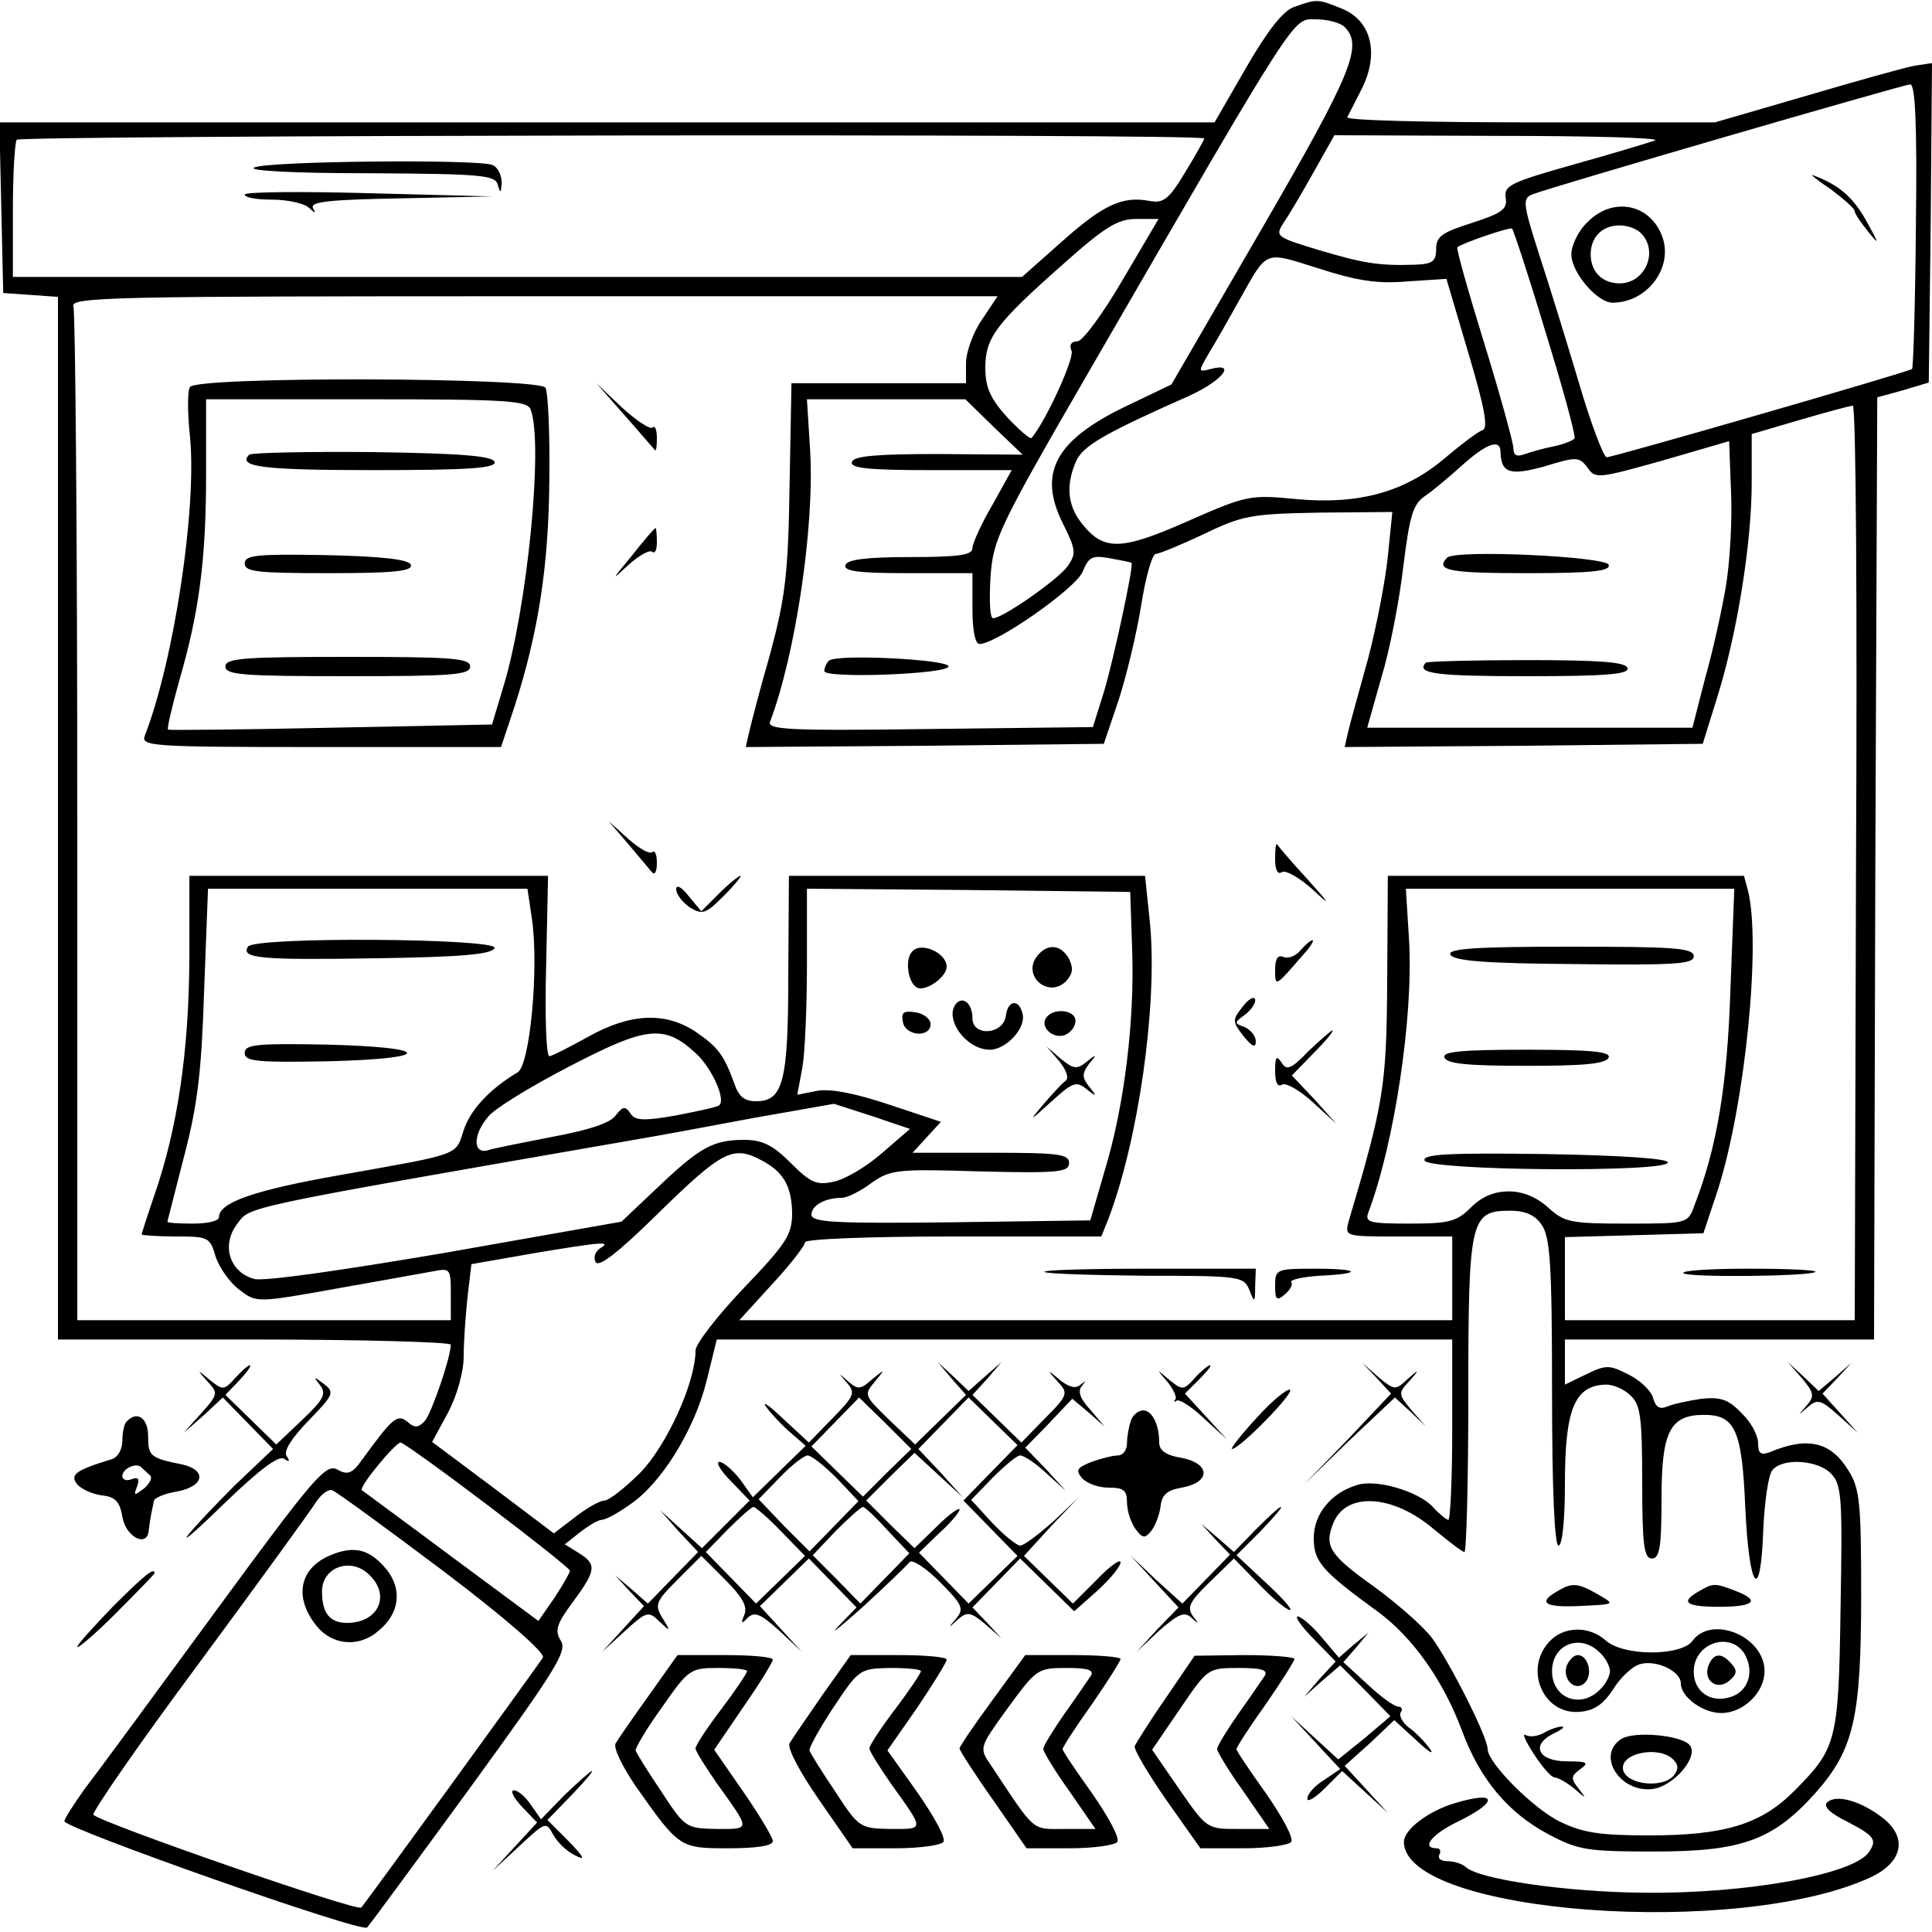 <?xml version="1.0" standalone="no"?>
<!DOCTYPE svg PUBLIC "-//W3C//DTD SVG 20010904//EN"
 "http://www.w3.org/TR/2001/REC-SVG-20010904/DTD/svg10.dtd">
<svg version="1.0" xmlns="http://www.w3.org/2000/svg"
 width="300pt" height="300pt" viewBox="0 0 300 300"
 preserveAspectRatio="xMidYMid meet">
<g transform="translate(0,300) scale(0.1,-0.1)"
fill="#000000" stroke="none">
<path d="M2009 2989 c-17 -6 -41 -37 -74 -94 l-49 -85 -943 0 -944 0 3 -132 3
-133 43 -3 42 -3 0 -810 0 -809 305 0 c168 0 305 -4 305 -8 0 -19 -29 -104
-40 -118 -10 -11 -16 -12 -27 -2 -16 13 -23 7 -71 -59 -15 -21 -22 -24 -38
-15 -18 10 -36 -11 -190 -221 -93 -127 -184 -251 -202 -274 -17 -24 -32 -47
-32 -51 0 -11 462 -174 470 -165 4 4 76 102 160 217 133 183 151 212 141 228
-10 16 -7 26 19 61 36 49 37 58 8 76 l-21 13 24 19 c13 10 28 19 33 19 6 0 25
10 43 23 49 32 101 116 120 192 l16 65 571 0 571 0 0 -140 c0 -77 -3 -140 -6
-140 -3 0 -14 9 -24 20 -22 24 -88 44 -118 34 -40 -12 -67 -45 -67 -82 0 -37
12 -51 100 -115 53 -39 101 -106 130 -184 28 -76 72 -128 134 -161 47 -25 60
-27 166 -27 136 0 184 18 250 92 59 67 70 117 70 307 0 142 -2 165 -20 193
-27 44 -63 53 -122 28 -14 -5 -18 -2 -18 14 0 12 -11 33 -26 47 -20 21 -32 25
-62 22 -20 -3 -44 -8 -53 -12 -12 -5 -18 -1 -22 13 -2 10 -19 27 -37 36 -31
16 -36 16 -67 1 l-33 -16 0 35 0 35 240 0 240 0 2 732 3 731 40 11 40 12 3
248 2 248 -27 -4 c-16 -3 -91 -24 -169 -47 l-141 -41 -287 0 c-158 0 -286 3
-284 8 2 4 12 23 22 43 28 55 16 106 -29 125 -39 16 -40 16 -76 3z m79 -31
c29 -29 11 -72 -128 -312 l-141 -243 -71 -34 c-110 -53 -137 -104 -97 -183 20
-40 20 -46 7 -65 -15 -21 -101 -81 -116 -81 -5 0 -6 28 -4 63 4 59 11 75 154
322 327 565 315 545 351 545 18 0 38 -5 45 -12z m887 -308 c-1 -121 -4 -222
-6 -223 -7 -5 -464 -137 -474 -137 -5 0 -25 53 -44 118 -19 64 -47 154 -62
200 -24 75 -25 84 -10 90 27 11 575 170 587 171 8 1 11 -62 9 -219z m-1105
135 c0 -2 -14 -27 -30 -53 -25 -42 -34 -48 -55 -44 -42 8 -72 -6 -136 -63
l-62 -55 -783 0 -784 0 0 103 c0 57 3 107 6 110 8 7 1844 10 1844 2z m700 -3
c-8 -3 -64 -20 -125 -37 -99 -28 -110 -33 -107 -52 3 -18 -6 -24 -52 -39 -47
-15 -56 -21 -56 -41 0 -19 -6 -23 -32 -24 -56 -2 -81 2 -151 23 -66 20 -67 21
-54 42 8 11 29 47 47 79 l32 57 256 -1 c142 0 250 -3 242 -7z m-827 -217 c-31
-53 -62 -95 -70 -95 -10 0 -13 -6 -9 -15 4 -12 -39 -107 -62 -135 -2 -3 -19
12 -38 32 -26 29 -34 46 -34 77 0 47 17 69 121 161 65 58 85 70 113 70 l35 0
-56 -95z m657 -81 c27 -87 47 -161 45 -165 -3 -3 -17 -9 -32 -12 -16 -3 -36
-9 -45 -12 -13 -5 -18 -2 -18 9 0 8 -20 81 -45 162 -25 81 -44 148 -42 150 6
6 82 32 85 29 2 -2 26 -74 52 -161z m-215 79 l61 4 34 -115 c26 -87 31 -117
22 -120 -7 -2 -33 -22 -58 -43 -62 -53 -134 -73 -231 -64 -72 7 -77 6 -168
-34 -104 -46 -131 -47 -165 -4 -23 29 -25 60 -9 97 11 24 44 43 177 102 50 23
73 52 32 41 -20 -5 -20 -5 -2 26 11 18 32 55 47 82 44 78 37 75 123 48 59 -19
91 -24 137 -20z m-660 -59 c-14 -20 -25 -51 -25 -68 l0 -31 -135 0 -136 0 -3
-160 c-2 -138 -7 -174 -30 -260 -16 -55 -30 -110 -33 -123 l-5 -22 278 2 278
3 23 68 c12 37 28 103 35 147 7 44 17 80 23 80 5 0 39 14 75 31 60 29 74 31
179 33 l113 1 -7 -69 c-4 -39 -18 -111 -31 -160 -14 -50 -28 -101 -31 -114
l-5 -22 278 2 278 3 23 74 c30 96 53 237 53 331 l0 76 75 22 c41 12 78 22 82
22 5 0 7 -319 5 -710 l-2 -710 -225 0 -225 0 0 65 0 64 108 3 107 3 22 66 c43
134 68 386 47 467 l-6 22 -277 0 -276 0 -1 -163 c-1 -163 -5 -189 -60 -374 -6
-23 -5 -23 78 -23 l83 0 0 -65 0 -65 -554 0 -553 0 51 56 c28 30 51 60 51 65
0 5 97 9 230 9 l230 0 11 27 c47 124 76 330 65 456 l-8 77 -276 0 -277 0 -1
-153 c0 -167 -8 -197 -50 -197 -18 0 -27 7 -34 28 -16 44 -25 56 -60 80 -47
31 -101 29 -167 -8 -29 -16 -56 -30 -60 -30 -5 0 -7 63 -5 140 l3 140 -279 0
-278 0 0 -132 c-1 -140 -18 -259 -54 -363 -11 -32 -20 -60 -20 -62 0 -1 24 -3
53 -3 51 0 53 -1 62 -32 6 -17 22 -40 37 -51 26 -20 27 -20 150 2 67 12 135
24 151 27 26 5 27 4 27 -35 l0 -41 -290 0 -290 0 0 779 c0 429 -3 786 -6 795
-6 15 61 16 715 16 l720 0 -24 -36z m18 -167 l45 -43 -131 1 c-95 0 -131 -3
-134 -12 -4 -10 25 -13 122 -13 l126 0 -30 -54 c-17 -29 -31 -60 -31 -67 0
-11 -21 -14 -97 -14 -68 0 -97 -4 -100 -12 -4 -10 20 -13 96 -13 l101 0 0 -55
c0 -33 4 -55 11 -55 26 0 149 86 160 112 10 24 15 26 43 21 17 -3 32 -6 33 -7
4 -3 -28 -151 -43 -201 l-17 -54 -254 -3 c-222 -3 -253 -1 -247 12 39 103 69
302 62 420 l-5 80 123 0 123 0 44 -43z m1137 -247 c-6 -36 -20 -100 -32 -142
l-20 -78 -253 0 -252 0 22 78 c13 42 28 120 34 172 10 80 15 97 34 110 12 8
38 30 58 48 38 34 59 41 59 20 1 -33 15 -37 69 -22 49 15 53 15 66 -2 12 -18
17 -17 117 11 l103 30 3 -80 c2 -44 -2 -109 -8 -145z m-1854 -517 c11 -76 -3
-226 -22 -238 -44 -26 -74 -59 -84 -90 -13 -40 -3 -36 -194 -70 -130 -23 -186
-42 -186 -65 0 -6 -18 -10 -40 -10 -22 0 -40 1 -40 3 0 1 12 47 26 102 21 80
27 132 31 258 l6 157 248 0 248 0 7 -47z m932 -48 c4 -109 -12 -243 -43 -344
l-22 -76 -217 -3 c-181 -2 -216 0 -216 12 0 14 21 26 47 26 8 0 29 10 46 23
30 21 40 22 170 18 121 -3 137 -1 137 13 0 14 -16 16 -122 16 l-121 0 22 24
22 24 -81 27 c-54 18 -92 25 -112 21 l-30 -6 8 43 c4 23 7 95 7 160 l0 117
251 -2 251 -3 3 -90z m929 -62 c-5 -150 -21 -245 -56 -335 -10 -28 -11 -28
-105 -28 -87 0 -97 2 -122 25 -18 16 -39 25 -61 25 -23 0 -42 -8 -59 -25 -22
-22 -34 -25 -96 -25 -63 0 -69 2 -63 18 40 106 70 303 63 422 l-5 80 255 0
255 0 -6 -157z m-1605 -100 c24 -23 45 -70 35 -79 -2 -3 -32 -9 -67 -16 -51
-9 -64 -8 -71 3 -8 12 -12 11 -23 -3 -8 -12 -43 -23 -97 -33 -46 -9 -92 -18
-101 -21 -24 -7 -24 24 0 52 9 12 66 47 126 78 121 63 148 66 198 19z m287
-154 c-24 -21 -58 -41 -75 -44 -26 -6 -36 -1 -66 29 -28 28 -44 36 -73 36 -48
0 -69 -12 -135 -75 l-55 -52 -272 -48 c-158 -27 -283 -45 -298 -41 -38 10 -52
52 -27 85 21 28 -5 23 622 132 30 5 111 20 180 33 l125 22 59 -19 59 -20 -44
-38z m-186 -11 c34 -18 46 -40 47 -81 0 -34 -8 -47 -75 -117 -41 -43 -75 -87
-75 -97 0 -50 -45 -148 -86 -190 -24 -24 -49 -43 -55 -43 -7 0 -27 -11 -45
-25 l-34 -26 -94 71 -95 71 25 46 c14 27 24 63 24 87 0 23 3 64 6 92 l6 51 97
17 c108 18 122 19 102 7 -7 -5 -10 -14 -6 -21 5 -8 35 15 94 73 103 101 119
109 164 85z m1211 -100 c13 -19 16 -61 16 -260 0 -152 4 -238 10 -238 6 0 10
39 10 96 0 116 15 153 64 154 11 0 28 -7 38 -17 15 -14 18 -32 18 -135 0 -98
3 -118 15 -118 12 0 15 17 15 93 0 104 13 130 66 130 48 0 59 -23 64 -143 6
-130 24 -152 28 -35 2 43 8 85 14 92 16 20 72 16 92 -6 16 -17 17 -40 14 -208
-3 -208 -6 -218 -73 -285 -51 -51 -108 -68 -224 -68 -76 0 -103 4 -138 21 -42
20 -113 92 -113 113 0 19 -59 135 -86 172 -15 20 -56 55 -90 80 -69 49 -78 63
-64 98 19 50 93 46 157 -9 23 -19 44 -35 47 -35 3 0 6 109 6 243 0 274 3 287
65 287 24 0 39 -7 49 -22z m-1637 -435 c70 -53 128 -99 128 -102 0 -3 -11 -22
-24 -42 l-25 -36 -135 100 c-75 56 -138 102 -139 103 -6 4 52 74 60 74 4 0 65
-44 135 -97z m-68 -103 c99 -75 158 -127 154 -134 -7 -11 -271 -375 -282 -388
-6 -7 -403 131 -416 144 -3 3 70 109 163 234 93 126 175 239 183 252 8 12 19
20 25 18 7 -3 84 -59 173 -126z"/>
<path d="M2843 2706 c20 -15 37 -30 37 -34 0 -4 10 -18 21 -32 18 -22 17 -19
-3 17 -20 36 -42 56 -83 71 -5 2 7 -8 28 -22z"/>
<path d="M2465 2655 c-14 -13 -25 -36 -25 -50 0 -28 40 -75 64 -75 54 0 95 55
77 103 -19 51 -77 62 -116 22z m83 -17 c28 -28 7 -78 -33 -78 -27 0 -45 18
-45 45 0 27 18 45 45 45 12 0 26 -5 33 -12z"/>
<path d="M395 2740 c-12 -5 58 -9 177 -9 178 -1 197 -3 201 -18 4 -14 5 -13 6
3 0 12 -6 25 -15 28 -24 9 -346 6 -369 -4z"/>
<path d="M380 2698 c0 -5 19 -8 43 -8 24 0 49 -6 56 -12 11 -10 12 -10 7 -1
-5 10 27 13 136 15 l143 3 -193 5 c-105 3 -192 2 -192 -2z"/>
<path d="M295 2399 c-4 -5 -4 -40 0 -77 11 -111 -25 -348 -70 -464 -7 -17 10
-18 273 -18 l280 0 21 63 c37 115 53 218 54 352 1 72 -2 136 -6 143 -11 16
-542 18 -552 1z m529 -35 c20 -52 -5 -307 -42 -429 l-18 -60 -250 -5 c-137 -3
-251 -4 -253 -3 -2 2 6 35 17 75 31 106 42 188 42 321 l0 117 249 0 c218 0
250 -2 255 -16z"/>
<path d="M387 2294 c-19 -19 21 -24 194 -24 148 0 190 3 187 13 -4 9 -52 13
-189 15 -102 1 -188 -1 -192 -4z"/>
<path d="M380 2125 c0 -13 20 -15 131 -15 100 0 130 3 127 13 -3 8 -41 13
-131 15 -109 2 -127 0 -127 -13z"/>
<path d="M350 1965 c0 -13 28 -15 190 -15 162 0 190 2 190 15 0 13 -28 15
-190 15 -162 0 -190 -2 -190 -15z"/>
<path d="M970 2355 c24 -27 45 -52 47 -54 2 -2 3 6 3 19 0 13 -3 20 -7 16 -4
-3 -25 11 -47 31 l-40 38 44 -50z"/>
<path d="M981 2137 c-32 -39 -33 -40 -5 -14 17 15 33 24 37 20 4 -3 7 3 7 15
0 12 -1 22 -2 22 -2 0 -18 -19 -37 -43z"/>
<path d="M975 1690 c16 -19 33 -39 37 -44 5 -6 8 1 8 14 0 13 -3 20 -7 17 -4
-4 -20 5 -37 20 l-31 28 30 -35z"/>
<path d="M1980 1666 c0 -17 4 -25 11 -20 6 3 27 -9 47 -27 30 -28 28 -24 -8
16 -25 27 -46 52 -47 54 -2 2 -3 -8 -3 -23z"/>
<path d="M1117 1613 l-28 -28 -20 24 c-11 14 -19 18 -19 10 0 -8 10 -20 21
-28 20 -12 25 -10 53 18 17 17 28 31 26 31 -3 0 -18 -12 -33 -27z"/>
<path d="M2020 1525 c-7 -9 -19 -14 -27 -11 -9 4 -13 -3 -13 -20 0 -27 0 -27
44 24 11 12 17 22 14 22 -3 0 -11 -7 -18 -15z"/>
<path d="M1929 1436 c-16 -20 -15 -23 2 -45 13 -16 19 -19 19 -8 0 8 -8 18
-17 22 -17 6 -17 7 1 20 10 8 16 18 15 23 -2 6 -11 0 -20 -12z"/>
<path d="M2032 1368 c-27 -28 -34 -31 -42 -18 -8 12 -10 9 -10 -13 0 -18 4
-26 11 -21 6 3 27 -9 47 -27 l37 -34 -34 38 -35 37 34 35 c19 19 32 35 29 35
-2 0 -19 -15 -37 -32z"/>
<path d="M1622 1025 c2 -3 73 -5 157 -6 147 0 152 -1 161 -22 8 -21 9 -20 9 6
l1 27 -167 0 c-91 0 -164 -2 -161 -5z"/>
<path d="M1980 1004 c0 -22 2 -25 15 -14 8 7 13 15 10 19 -2 4 17 8 43 10 69
3 65 11 -6 11 -60 0 -62 -1 -62 -26z"/>
<path d="M2614 1023 c7 -7 197 -5 205 2 2 3 -44 5 -104 5 -60 0 -105 -3 -101
-7z"/>
<path d="M1287 1974 c-4 -4 -7 -11 -7 -16 0 -12 190 -5 193 7 2 11 -175 20
-186 9z"/>
<path d="M2247 2134 c-19 -20 4 -24 124 -24 100 0 130 3 127 13 -5 13 -238 24
-251 11z"/>
<path d="M2214 1971 c-16 -17 16 -21 157 -21 124 0 160 3 156 13 -3 9 -43 12
-156 12 -84 0 -155 -2 -157 -4z"/>
<path d="M385 1530 c-11 -18 18 -21 200 -18 132 2 179 6 183 16 5 15 -373 18
-383 2z"/>
<path d="M380 1365 c0 -13 17 -15 128 -13 167 4 165 22 -3 26 -108 2 -125 0
-125 -13z"/>
<path d="M1417 1523 c-13 -12 -7 -51 8 -57 14 -5 45 17 45 33 0 21 -39 39 -53
24z"/>
<path d="M1611 1516 c-25 -30 16 -67 44 -40 11 12 12 20 5 35 -12 22 -33 25
-49 5z"/>
<path d="M1486 1443 c-22 -22 13 -73 51 -73 25 0 56 33 51 55 -5 24 -23 23
-26 -2 -4 -30 -52 -33 -52 -4 0 21 -13 34 -24 24z"/>
<path d="M1402 1413 c4 -22 43 -25 43 -3 0 8 -11 16 -23 18 -19 3 -23 0 -20
-15z"/>
<path d="M1624 1419 c-9 -15 12 -33 30 -26 9 4 16 13 16 22 0 17 -35 21 -46 4z"/>
<path d="M1645 1352 c11 -14 15 -26 10 -30 -6 -4 -21 -21 -35 -37 -23 -27 -22
-27 12 4 33 30 39 33 55 20 16 -13 17 -12 4 4 -11 14 -11 20 0 35 13 15 12 16
-4 3 -15 -12 -20 -11 -40 5 l-22 19 20 -23z"/>
<path d="M2252 1518 c4 -10 53 -14 191 -15 159 -2 187 0 187 12 0 13 -29 15
-191 15 -148 0 -190 -3 -187 -12z"/>
<path d="M2243 1358 c3 -10 37 -13 127 -13 90 0 124 3 128 13 3 9 -27 12 -128
12 -101 0 -131 -3 -127 -12z"/>
<path d="M2212 1198 c6 -16 378 -19 378 -3 0 6 -72 11 -191 13 -149 2 -190 0
-187 -10z"/>
<path d="M2418 529 c-30 -17 -20 -25 30 -23 62 3 61 2 32 19 -30 17 -39 18
-62 4z"/>
<path d="M2638 529 c-30 -17 -20 -24 32 -24 55 0 64 10 24 25 -31 12 -34 12
-56 -1z"/>
<path d="M2405 450 c-39 -43 -8 -114 49 -108 22 2 36 12 51 35 11 18 30 36 42
39 25 7 63 -11 63 -30 0 -21 34 -46 63 -46 34 0 67 32 67 65 0 54 -82 88 -112
47 -18 -24 -108 -24 -135 1 -26 23 -66 22 -88 -3z m79 -16 c9 -8 16 -22 16
-29 0 -7 -7 -21 -16 -29 -30 -30 -74 -13 -74 29 0 42 44 59 74 29z m226 -4
c15 -29 3 -59 -26 -66 -30 -8 -54 11 -54 40 0 46 59 64 80 26z"/>
<path d="M2433 414 c-8 -21 13 -42 28 -27 13 13 5 43 -11 43 -6 0 -13 -7 -17
-16z"/>
<path d="M2653 414 c-9 -23 13 -40 32 -24 12 10 13 16 4 26 -15 18 -28 18 -36
-2z"/>
<path d="M2397 309 c-9 -5 -22 -7 -28 -3 -6 3 0 -10 13 -30 13 -20 27 -36 32
-36 5 0 19 -8 30 -17 20 -17 20 -17 7 0 -12 15 -12 19 3 30 14 10 11 12 -21
12 -44 0 -57 25 -21 43 13 6 19 11 13 11 -5 0 -18 -4 -28 -10z"/>
<path d="M2518 300 c-40 -25 -3 -84 48 -78 33 4 74 52 57 69 -15 15 -85 21
-105 9z m80 -32 c8 -8 9 -15 1 -25 -19 -22 -79 -13 -79 12 0 24 57 34 78 13z"/>
<path d="M513 585 c-48 -20 -57 -65 -22 -109 24 -31 67 -35 97 -8 32 26 37 63
13 94 -26 32 -50 39 -88 23z m61 -31 c33 -32 13 -74 -35 -74 -27 0 -39 15 -39
49 0 38 46 54 74 25z"/>
<path d="M365 860 c-17 -19 -19 -19 -39 -3 -20 17 -21 17 -4 -2 17 -18 17 -20
-10 -50 l-27 -30 31 27 30 28 39 -40 39 -40 -60 -57 c-32 -32 -65 -67 -73 -78
-8 -11 19 13 61 54 50 48 80 71 89 66 8 -6 10 -4 4 4 -5 8 8 28 34 55 39 40
41 44 24 57 -16 12 -17 12 -6 -2 10 -13 6 -22 -28 -54 l-40 -38 -40 39 -39 38
22 23 c12 13 19 23 16 23 -3 0 -13 -9 -23 -20z"/>
<path d="M1478 859 l22 -25 -39 -38 -40 -39 -40 38 c-39 38 -40 39 -23 59 17
21 17 21 -4 4 -18 -16 -22 -16 -37 -3 -16 14 -16 14 -2 -2 14 -16 11 -21 -22
-55 l-37 -38 -40 37 c-22 21 -34 29 -26 18 8 -11 25 -29 38 -40 l23 -20 -41
-40 -41 -40 -20 28 c-12 15 -26 27 -32 27 -6 0 2 -14 18 -30 l29 -30 -37 -37
-37 -37 -32 29 -33 30 29 -33 30 -32 -39 -40 -39 -40 -25 22 -26 22 22 -24 23
-24 -33 -36 -32 -35 35 32 c34 31 37 32 54 15 17 -16 18 -16 5 5 -13 21 -11
26 23 60 l37 37 37 -37 c26 -26 35 -41 30 -54 -6 -14 -5 -16 5 -5 11 10 20 6
49 -20 l35 -33 -32 35 -33 36 38 37 38 37 37 -38 37 -38 -28 -29 c-15 -16 2
-2 38 30 36 33 68 64 72 69 3 6 25 -8 47 -30 36 -36 38 -42 26 -57 -14 -16
-13 -16 2 -2 15 13 20 12 43 -7 l25 -22 -22 24 -23 24 37 38 37 38 42 -41 42
-41 36 32 c20 18 36 38 36 44 0 6 -17 -6 -37 -27 l-37 -37 -38 37 -38 37 42
46 43 45 -40 -38 c-23 -20 -45 -37 -51 -37 -5 0 -25 16 -43 35 l-33 36 33 34
c19 19 38 35 43 35 6 0 24 -12 40 -27 l31 -28 -31 34 -32 33 37 38 36 38 25
-21 25 -22 -22 26 c-16 17 -20 29 -13 37 7 9 7 9 -2 2 -8 -7 -18 -4 -32 7 -20
17 -21 17 -4 -2 17 -18 17 -21 -19 -57 l-37 -38 -38 37 -38 37 23 25 22 26
-25 -22 -26 -23 -24 23 -24 22 22 -26z m-101 -146 l-37 -37 -40 39 -40 39 37
38 37 38 41 -40 40 -40 -38 -37z m161 0 l-42 -43 42 -43 42 -43 -38 -37 -38
-37 -39 40 -38 39 31 30 c18 16 32 33 32 37 0 4 -16 -7 -35 -26 l-35 -34 -38
37 -37 37 37 37 38 37 37 -34 38 -35 -34 38 -35 37 39 40 39 40 38 -37 38 -37
-42 -43z m-239 -8 l34 -36 -38 -39 -38 -39 -40 40 -39 41 33 34 c18 19 38 34
43 34 6 0 26 -16 45 -35z m-86 -83 l37 -38 -38 -37 -38 -37 -39 40 -39 40 34
35 c19 19 37 35 40 35 3 0 23 -17 43 -38z m165 2 l34 -36 -38 -39 -38 -39 -37
38 -37 37 36 38 c20 20 39 37 42 37 3 0 20 -16 38 -36z"/>
<path d="M1855 860 c-17 -19 -19 -19 -39 -3 -21 18 -21 18 -3 -3 9 -11 15 -24
12 -27 -3 -4 -2 -5 2 -2 4 3 23 -9 42 -27 l36 -33 -32 35 -33 36 22 22 c12 12
20 22 17 22 -3 0 -14 -9 -24 -20z"/>
<path d="M2138 860 l22 -24 -67 -71 -68 -70 70 68 71 67 24 -22 24 -23 -22 25
c-21 25 -21 27 -4 45 17 19 16 20 -3 3 -18 -17 -20 -17 -45 4 l-25 22 23 -24z"/>
<path d="M2798 860 c19 -23 20 -28 7 -43 -14 -16 -14 -16 2 -2 15 13 20 12 48
-13 l30 -27 -27 30 -28 31 23 24 22 24 -25 -22 -26 -22 -24 23 -24 22 22 -25z"/>
<path d="M1951 798 c-24 -26 -41 -48 -38 -48 12 0 98 88 90 92 -4 2 -28 -17
-52 -44z"/>
<path d="M1756 794 c-3 -9 -6 -24 -6 -35 0 -10 -6 -19 -14 -19 -8 0 -27 -5
-41 -10 -23 -9 -25 -13 -15 -25 7 -8 25 -15 41 -15 24 0 29 -4 29 -23 0 -13 6
-31 13 -41 11 -15 15 -15 24 -4 6 7 13 24 15 38 2 19 10 26 33 30 45 8 45 37
1 46 -26 4 -36 12 -36 24 0 28 -11 50 -25 50 -7 0 -16 -7 -19 -16z"/>
<path d="M197 793 c-4 -3 -7 -17 -7 -30 0 -14 -7 -26 -17 -29 -56 -17 -65 -24
-53 -39 6 -7 23 -15 38 -17 21 -2 28 -10 32 -33 5 -32 39 -49 41 -21 1 9 3 21
4 26 1 6 3 14 4 19 0 5 17 12 36 15 42 8 47 33 8 42 -50 10 -53 13 -53 44 0
28 -17 40 -33 23z m36 -84 c4 -3 0 -12 -9 -20 -16 -12 -17 -12 -11 3 4 12 2
15 -9 11 -7 -3 -14 -1 -14 5 0 12 23 22 30 13 3 -3 9 -8 13 -12z"/>
<path d="M1950 625 l-34 -35 -25 22 -26 22 22 -24 23 -24 -37 -38 -37 -38 -41
37 -40 38 37 -40 38 -41 -33 -34 -32 -35 35 33 c30 26 39 30 50 20 12 -11 12
-10 2 3 -9 13 -5 22 26 52 l38 37 39 -40 c21 -22 43 -40 48 -40 5 0 -12 19
-37 42 l-46 43 37 37 c20 21 35 38 32 38 -3 0 -20 -16 -39 -35z"/>
<path d="M175 505 c-30 -31 -55 -59 -55 -62 0 -4 27 19 60 52 33 33 60 61 60
62 0 10 -16 -3 -65 -52z"/>
<path d="M2040 455 l34 -35 -25 -27 -24 -28 28 25 28 24 39 -39 39 -40 -40
-34 -41 -33 -36 33 -37 34 38 -41 38 -41 -25 -17 c-15 -9 -26 -22 -26 -29 0
-6 12 1 27 16 l27 27 36 -33 35 -32 -33 36 -34 37 39 35 38 36 35 -32 c19 -18
28 -23 20 -12 -8 11 -23 26 -33 33 -9 7 -15 18 -12 23 4 5 1 9 -4 9 -6 0 -28
16 -48 35 l-37 34 20 23 19 23 -23 -19 -23 -20 -27 32 c-15 18 -32 32 -37 32
-5 0 6 -16 25 -35z"/>
<path d="M1008 368 c-25 -35 -48 -68 -52 -75 -4 -7 10 -35 30 -65 69 -98 69
-98 146 -98 43 0 68 4 68 11 0 6 -21 41 -46 77 l-45 65 45 66 c25 36 46 70 46
74 0 4 -33 7 -74 7 l-74 0 -44 -62z m152 37 c0 -3 -18 -30 -40 -59 -22 -29
-40 -56 -40 -61 0 -4 15 -28 33 -54 53 -74 53 -71 0 -71 -47 1 -49 1 -86 58
-21 31 -39 60 -40 64 -1 3 17 34 41 67 41 59 44 61 87 61 25 0 45 -2 45 -5z"/>
<path d="M1277 368 c-24 -35 -47 -68 -51 -75 -4 -7 16 -45 46 -88 l52 -75 67
0 c38 0 71 5 74 10 4 6 -15 40 -40 76 l-47 66 46 66 c25 37 46 71 46 75 0 4
-34 7 -74 7 l-75 0 -44 -62z m153 37 c0 -3 -18 -30 -40 -59 -22 -29 -40 -56
-40 -61 0 -4 15 -28 33 -54 53 -74 53 -71 0 -71 -47 1 -49 1 -86 58 -21 31
-39 60 -40 64 -1 4 16 35 38 68 39 59 41 59 88 60 26 0 47 -2 47 -5z"/>
<path d="M1541 360 c-28 -38 -51 -72 -51 -75 0 -3 23 -39 52 -80 l52 -75 67 0
c38 0 71 5 74 10 4 6 -14 39 -39 75 -25 35 -46 66 -46 69 0 3 20 34 45 69 25
36 45 68 45 71 0 3 -33 6 -74 6 l-74 0 -51 -70z m153 38 c-5 -7 -23 -34 -41
-59 -18 -26 -33 -50 -33 -55 0 -4 18 -34 41 -66 l40 -58 -48 0 c-52 0 -44 -7
-115 100 -18 26 -17 27 27 88 44 60 46 62 91 62 33 0 43 -3 38 -12z"/>
<path d="M1810 363 c-25 -36 -46 -70 -48 -74 -2 -5 20 -42 49 -84 l53 -75 67
0 c37 0 71 5 74 10 4 6 -14 39 -39 75 -25 35 -46 66 -46 69 0 3 20 34 45 69
25 36 45 68 45 71 0 3 -35 6 -77 6 l-78 -1 -45 -66z m154 35 c-5 -7 -23 -34
-41 -59 -18 -26 -33 -50 -33 -55 0 -4 18 -34 41 -66 l40 -58 -48 0 c-49 0 -49
0 -92 62 l-42 61 43 63 c43 63 43 64 91 64 36 0 46 -3 41 -12z"/>
<path d="M877 213 l-37 -38 -16 23 c-8 12 -20 22 -26 22 -6 0 -1 -11 12 -25
l24 -25 -35 -38 -34 -37 42 39 c40 37 41 38 52 17 6 -11 21 -26 34 -32 17 -9
14 -3 -10 22 l-33 33 37 38 c20 21 35 38 32 38 -2 0 -21 -17 -42 -37z"/>
<path d="M2259 200 c-41 -12 -79 -41 -79 -60 0 -112 522 -151 727 -54 47 23
55 60 18 90 -34 27 -74 39 -88 25 -6 -6 5 -17 32 -30 42 -22 46 -28 33 -47
-24 -35 -192 -65 -350 -63 -120 1 -257 21 -276 40 -6 5 -18 9 -29 9 -10 0 -15
5 -12 10 3 6 1 10 -4 10 -25 0 -8 22 34 42 63 31 60 48 -6 28z"/>
</g>
</svg>
